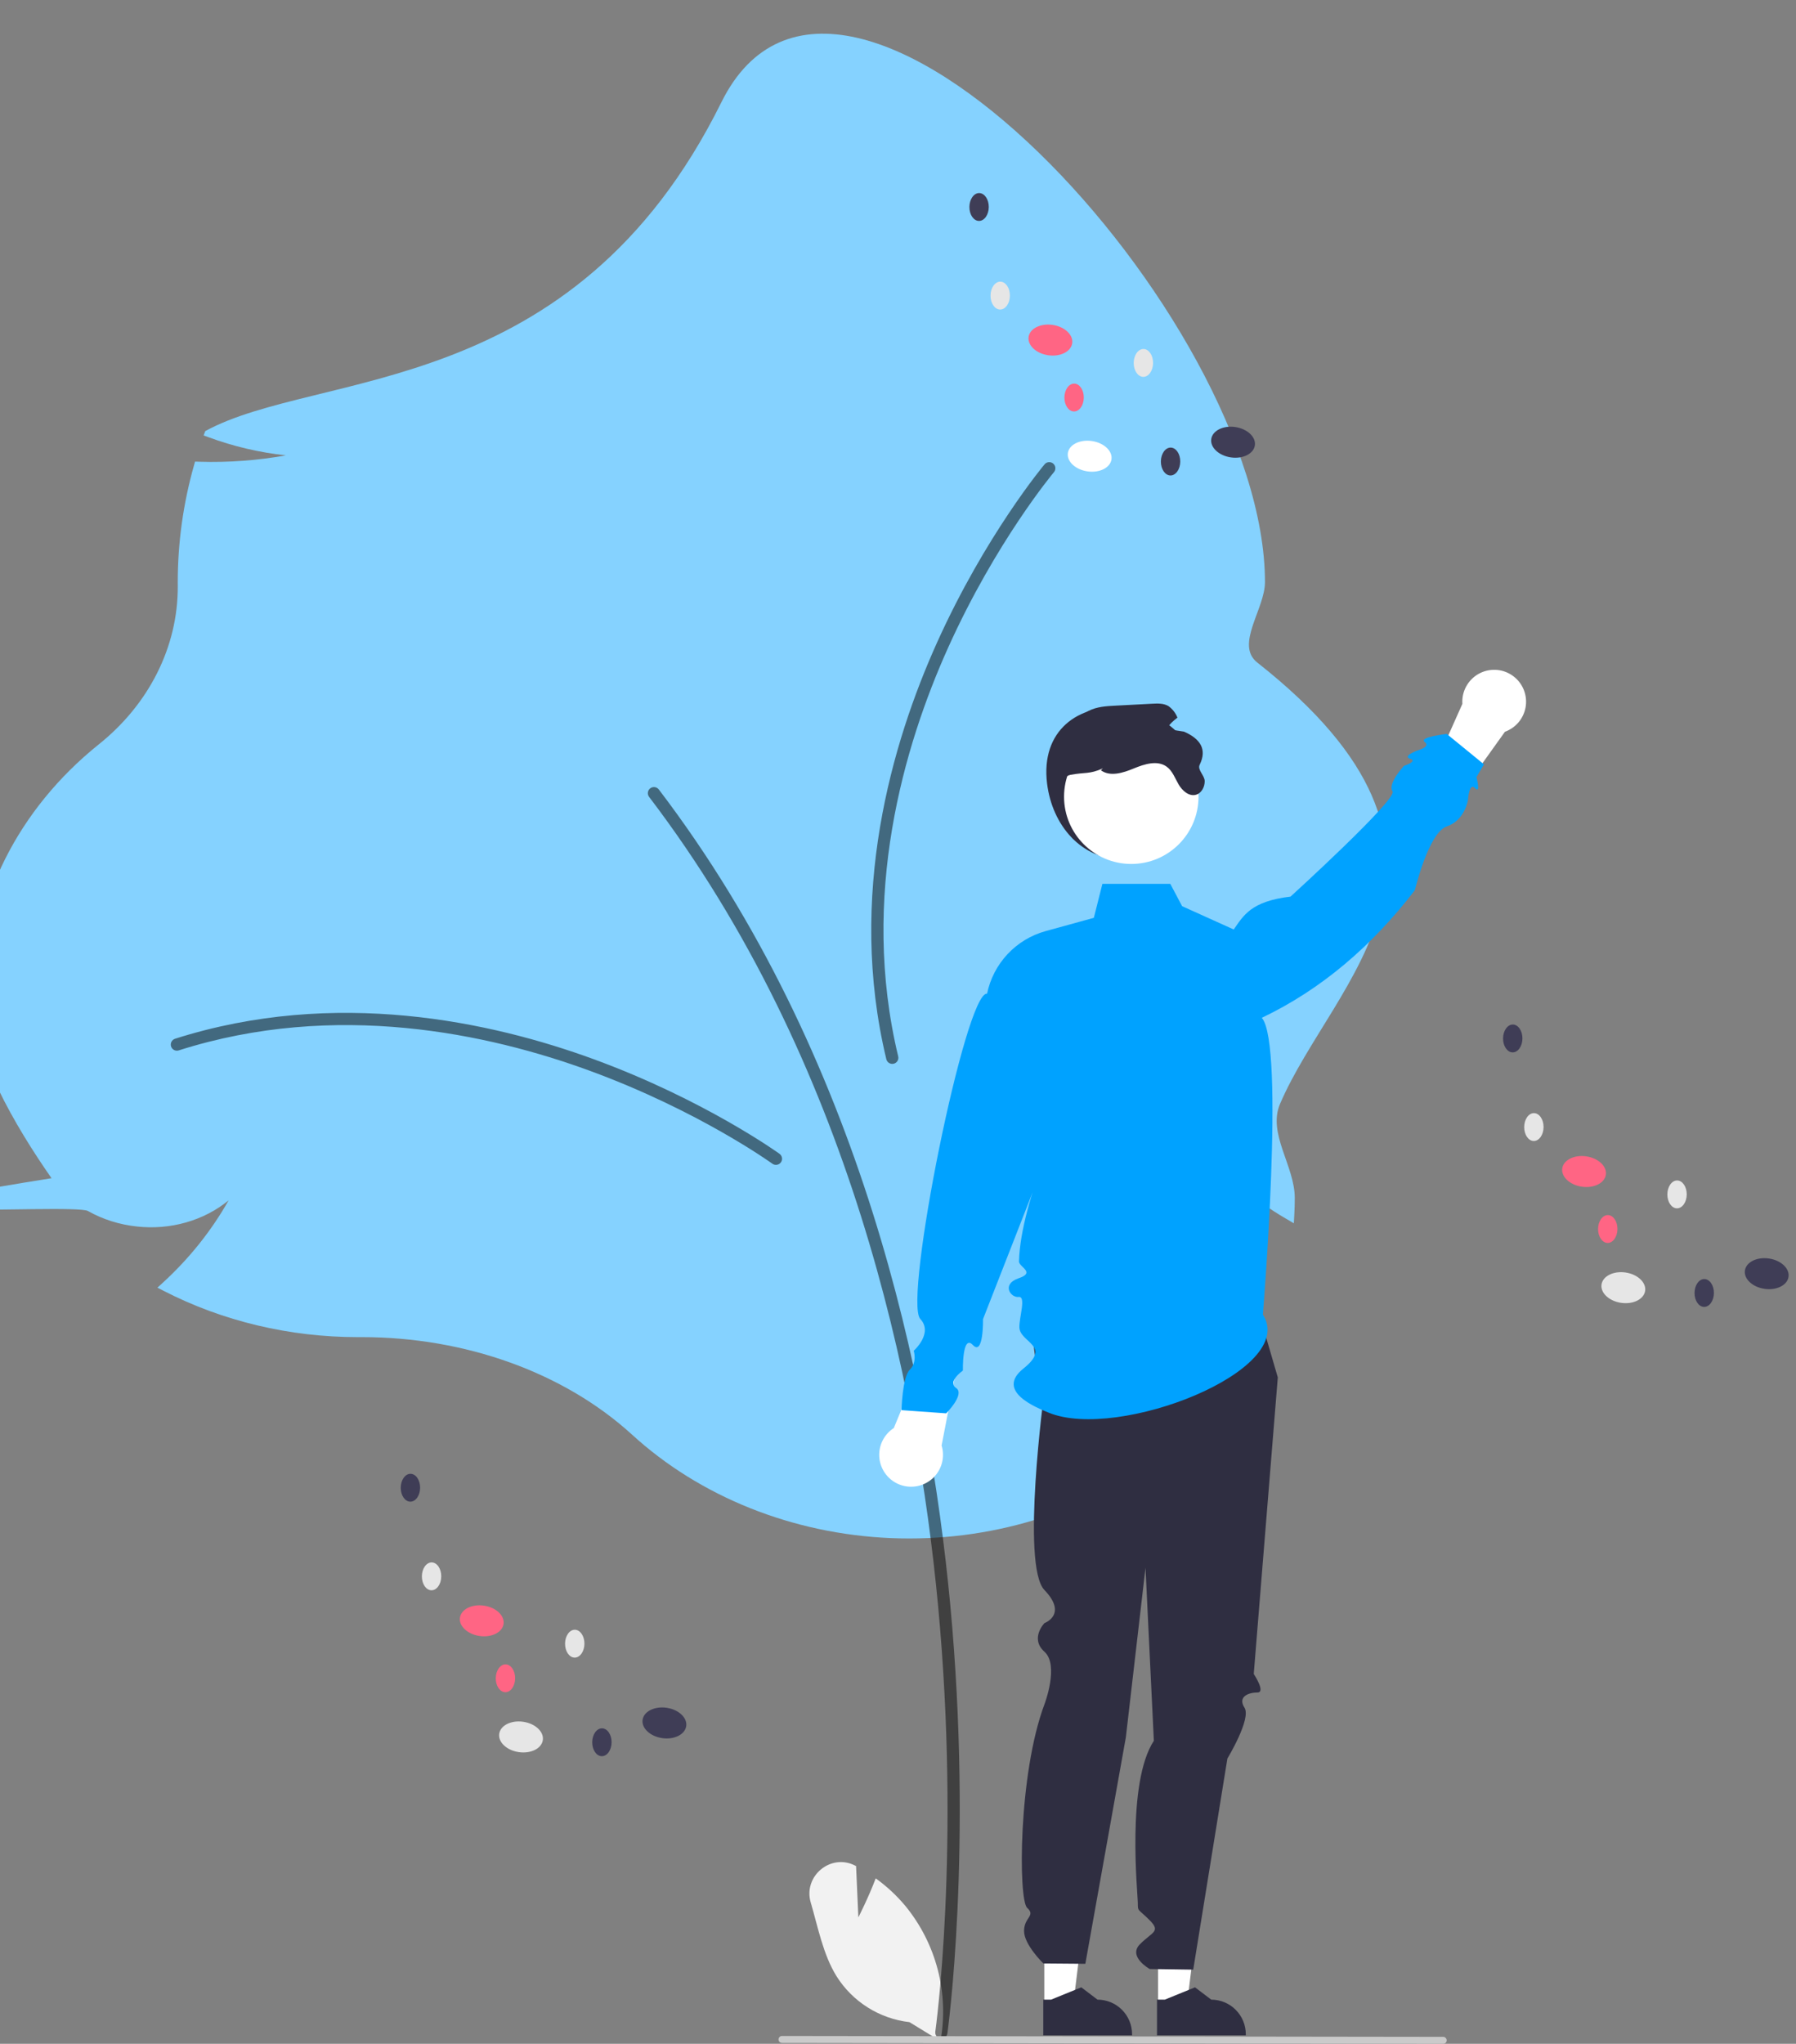<svg width="160" height="182" viewBox="0 0 160 182" fill="none" xmlns="http://www.w3.org/2000/svg">
<rect x="0" y="0" width="160" height="182" fill="#808080" stroke="none"/>
<g clip-path="url(#clip0_48_6450)">
<path d="M76.468 170.738L76.265 166.172C76.244 166.161 76.223 166.15 76.201 166.139C74.025 164.997 71.531 167.064 72.227 169.421C72.88 171.639 73.32 174.029 74.517 175.971C75.224 177.098 76.176 178.052 77.302 178.762C78.428 179.471 79.699 179.918 81.022 180.07L83.786 181.762C84.166 179.648 84.082 177.476 83.541 175.396C83 173.317 82.015 171.379 80.653 169.718C79.88 168.793 78.994 167.969 78.015 167.266C77.353 169.012 76.468 170.738 76.468 170.738Z" fill="#F2F2F2"/>
<path d="M56.28 127.729C50.232 122.225 41.468 119.069 32.235 119.069L31.879 119.07C25.797 119.072 19.824 117.648 14.57 114.945L14.023 114.664L14.464 114.264C16.847 112.087 18.838 109.601 20.365 106.891C19.28 107.783 17.987 108.454 16.575 108.856C15.164 109.259 13.67 109.382 12.198 109.219C10.645 109.055 9.153 108.584 7.836 107.839C6.518 107.094 -22.664 109.219 4.591 104.919C1.364 100.299 -2.483 93.743 -2.483 88.749C-2.478 84.527 -1.476 80.353 0.458 76.492C2.393 72.631 5.218 69.168 8.753 66.323C10.991 64.543 12.779 62.366 13.999 59.934C15.22 57.503 15.847 54.872 15.838 52.213L15.836 51.835C15.835 48.334 16.32 44.846 17.279 41.449L17.377 41.105L17.777 41.118C20.356 41.195 22.937 41.005 25.466 40.55C23.094 40.293 20.773 39.748 18.57 38.931L18.14 38.778L18.286 38.388C28.352 32.889 51.075 35.737 64.264 9.11C74.958 -12.481 112.692 28.276 112.692 51.835C112.692 54.239 109.996 57.415 112.014 59.004C133.832 76.18 118.778 87.209 114.032 98.306C112.906 100.94 115.347 103.83 115.347 106.679C115.347 107.162 115.333 107.661 115.306 108.162L115.264 108.932L114.536 108.505C113.097 107.673 111.763 106.707 110.557 105.625C111.808 108.165 112.398 110.921 112.283 113.69C112.167 116.458 111.35 119.168 109.891 121.621C107.605 125.429 105.393 128.155 103.317 129.723C96.666 134.745 88.093 137.336 79.35 136.965C70.607 136.594 62.354 133.291 56.28 127.729Z" fill="#85D2FF"/>
<path d="M83.863 181.537C83.994 181.537 84.12 181.49 84.219 181.404C84.317 181.318 84.382 181.199 84.4 181.07C84.424 180.908 86.687 164.585 84.654 142.892C82.777 122.858 76.749 94.001 58.691 70.302C58.648 70.245 58.593 70.198 58.532 70.162C58.47 70.126 58.402 70.102 58.331 70.093C58.26 70.083 58.188 70.087 58.119 70.106C58.05 70.124 57.985 70.156 57.928 70.199C57.871 70.242 57.824 70.296 57.788 70.358C57.752 70.42 57.728 70.488 57.719 70.559C57.709 70.63 57.714 70.702 57.732 70.771C57.75 70.84 57.782 70.905 57.826 70.962C75.728 94.456 81.707 123.101 83.571 142.993C85.592 164.56 83.347 180.756 83.324 180.917C83.313 180.994 83.319 181.072 83.341 181.147C83.363 181.222 83.4 181.291 83.452 181.35C83.503 181.409 83.566 181.456 83.637 181.488C83.708 181.52 83.785 181.537 83.863 181.537Z" fill="black" fill-opacity="0.5"/>
<path d="M69.127 103.731C69.242 103.731 69.353 103.695 69.446 103.627C69.539 103.56 69.609 103.465 69.644 103.356C69.68 103.246 69.68 103.129 69.644 103.019C69.609 102.91 69.54 102.815 69.447 102.747C69.381 102.7 62.775 97.94 52.899 94.324C43.769 90.981 29.886 87.951 15.594 92.5C15.525 92.521 15.462 92.556 15.408 92.602C15.353 92.648 15.308 92.705 15.275 92.768C15.242 92.832 15.222 92.901 15.216 92.972C15.21 93.043 15.218 93.115 15.239 93.183C15.261 93.251 15.296 93.314 15.342 93.369C15.388 93.424 15.445 93.469 15.508 93.501C15.572 93.534 15.641 93.554 15.712 93.56C15.784 93.566 15.855 93.558 15.923 93.536C29.923 89.081 43.554 92.061 52.525 95.345C62.26 98.91 68.743 103.581 68.807 103.627C68.9 103.695 69.012 103.731 69.127 103.731Z" fill="black" fill-opacity="0.5"/>
<path d="M94.017 41.736C94.026 41.622 93.998 41.508 93.937 41.41C93.876 41.312 93.787 41.236 93.68 41.193C93.574 41.15 93.456 41.141 93.345 41.169C93.233 41.196 93.133 41.258 93.059 41.346C93.007 41.408 87.784 47.654 83.466 57.245C79.474 66.11 75.452 79.739 78.96 94.322C78.994 94.462 79.082 94.583 79.205 94.658C79.328 94.734 79.476 94.757 79.616 94.723C79.756 94.689 79.877 94.601 79.953 94.478C80.028 94.355 80.051 94.207 80.017 94.067C76.582 79.783 80.536 66.402 84.457 57.691C88.714 48.238 93.84 42.108 93.891 42.047C93.965 41.96 94.009 41.851 94.017 41.736Z" fill="black" fill-opacity="0.5"/>
<path d="M93.281 69.779C93.74 73.481 96.306 76.534 100.036 76.534C101.828 76.534 103.546 75.822 104.812 74.556C106.079 73.289 106.791 71.571 106.791 69.779C106.791 66.049 103.751 63.37 100.036 63.025C96.095 62.659 92.692 65.026 93.281 69.779Z" fill="#2F2E41"/>
<path d="M103.165 178.562L105.737 178.562L106.96 168.64L103.164 168.641L103.165 178.562Z" fill="white"/>
<path d="M103.074 181.245L110.984 181.245V181.145C110.984 180.329 110.66 179.545 110.082 178.968C109.505 178.391 108.722 178.066 107.905 178.066H107.905L106.46 176.97L103.765 178.067L103.074 178.067L103.074 181.245Z" fill="#2F2E41"/>
<path d="M93.033 178.562L95.605 178.562L96.829 168.64L93.032 168.641L93.033 178.562Z" fill="white"/>
<path d="M92.942 181.245L100.852 181.245V181.145C100.852 180.329 100.528 179.545 99.951 178.968C99.373 178.391 98.59 178.066 97.774 178.066H97.773L96.329 176.97L93.633 178.067L92.942 178.067L92.942 181.245Z" fill="#2F2E41"/>
<path d="M112.016 116.422L113.835 122.657L111.693 149.064C111.693 149.064 112.796 150.715 112.016 150.715C111.237 150.715 110.238 151.081 110.867 152.067C111.497 153.053 109.345 156.593 109.345 156.593L106.301 175.395L102.423 175.338C102.423 175.338 100.451 174.239 101.557 173.128C102.664 172.018 103.443 172.018 102.404 170.979C101.365 169.939 101.365 170.252 101.365 169.446C101.365 168.64 100.324 158.791 102.793 155.013L102.049 139.608L100.297 154.718L96.689 174.875L92.953 174.845C92.953 174.845 91.227 173.181 91.23 171.95C91.233 170.719 92.296 170.616 91.505 169.888C90.713 169.16 90.713 157.973 93.052 151.754C93.052 151.754 94.374 148.28 93.049 147.089C91.723 145.898 93.047 144.536 93.047 144.536C93.047 144.536 95.147 143.777 93.045 141.59C90.944 139.404 93.034 123.938 93.034 123.938C93.034 123.938 90.737 117.695 93.063 115.24C95.39 112.785 112.016 116.422 112.016 116.422Z" fill="#2F2E41"/>
<path d="M79.627 127.164L82.871 119.323L85.428 120.744L83.884 128.72C84.038 129.225 84.049 129.764 83.914 130.275C83.78 130.786 83.505 131.249 83.122 131.613C82.738 131.976 82.261 132.226 81.743 132.333C81.226 132.44 80.689 132.401 80.192 132.219C79.696 132.038 79.26 131.722 78.934 131.306C78.607 130.891 78.403 130.392 78.344 129.867C78.285 129.342 78.374 128.811 78.601 128.333C78.828 127.856 79.183 127.451 79.627 127.164Z" fill="white"/>
<path d="M134.072 65.16L129.135 72.062L126.967 70.099L130.278 62.68C130.242 62.153 130.354 61.626 130.601 61.159C130.848 60.692 131.22 60.303 131.676 60.035C132.132 59.768 132.653 59.633 133.182 59.646C133.71 59.659 134.224 59.819 134.666 60.108C135.109 60.397 135.462 60.804 135.686 61.283C135.909 61.762 135.995 62.293 135.934 62.818C135.872 63.343 135.665 63.84 135.336 64.254C135.007 64.668 134.57 64.981 134.072 65.16Z" fill="white"/>
<path d="M112.506 117.062C115.708 122.028 99.612 128.331 93.436 125.801C92.355 125.358 88.635 123.894 91.177 121.865C93.72 119.836 90.883 119.551 90.816 118.23C90.771 117.347 91.454 115.409 90.741 115.492C90.028 115.576 89.193 114.354 90.746 113.829C92.3 113.303 90.763 112.824 90.777 112.325C90.925 106.881 95.102 98.222 95.102 98.222L87.576 117.461C87.576 117.461 87.631 120.79 86.671 119.773C85.712 118.755 85.781 122.047 85.781 122.047C85.781 122.047 84.354 123.043 85.175 123.598C85.996 124.152 84.291 125.856 84.291 125.856L80.315 125.572C80.315 125.572 80.377 122.618 81.056 121.965C81.735 121.312 81.402 120.284 81.402 120.284C81.402 120.284 83.169 118.719 81.984 117.448C80.46 115.814 86.017 88.214 87.935 88.487C88.206 87.168 88.837 85.949 89.758 84.965C90.678 83.982 91.853 83.272 93.152 82.914L97.447 81.732L98.209 78.706H104.257L105.31 80.694L109.908 82.769C110.774 81.547 111.421 80.26 114.968 79.842C114.968 79.842 124.523 71.148 124.057 70.469C123.59 69.79 125.072 68.201 125.072 68.201C125.072 68.201 126.337 67.787 125.623 67.565C124.909 67.344 126.258 66.833 126.258 66.833C126.258 66.833 127.508 66.505 126.919 66.073C126.329 65.64 128.886 65.356 128.886 65.356L132.202 68.062L131.532 69.199C131.532 69.199 131.941 70.747 131.407 70.182C130.874 69.617 130.773 71.257 130.773 71.257C130.773 71.257 130.501 73.052 128.886 73.593C127.27 74.134 126.045 79.274 126.045 79.274C122.235 84.228 117.739 88.092 112.411 90.635C114.488 93.019 112.506 117.062 112.506 117.062Z" fill="#00A2FF"/>
<path d="M100.783 76.935C104.091 76.935 106.772 74.253 106.772 70.945C106.772 67.637 104.091 64.956 100.783 64.956C97.475 64.956 94.793 67.637 94.793 70.945C94.793 74.253 97.475 76.935 100.783 76.935Z" fill="white"/>
<path d="M94.581 71.598C94.77 72.9 95.879 74.716 95.62 74.716C95.36 74.716 93.513 69.35 95.36 69C96.7 68.746 96.999 68.969 98.251 68.426L98.075 68.592C98.903 69.195 100.057 68.823 101.003 68.431C101.951 68.041 103.102 67.67 103.933 68.27C104.455 68.647 104.676 69.301 105.001 69.857C105.325 70.416 105.926 70.943 106.544 70.772C107.04 70.634 107.326 70.078 107.323 69.564C107.321 69.049 106.651 68.56 106.876 68.099C107.545 66.731 106.944 65.799 105.487 65.155C104.957 65.075 104.427 64.992 103.897 64.908C104.174 64.524 104.511 64.185 104.894 63.906C104.732 63.49 104.452 63.132 104.089 62.874C103.665 62.622 103.141 62.64 102.65 62.666C101.553 62.724 100.458 62.781 99.363 62.838C98.553 62.879 97.714 62.929 96.989 63.3C96.085 63.765 95.492 64.672 95.061 65.594C94.095 67.667 94.248 69.335 94.581 71.598Z" fill="#2F2E41"/>
<path d="M69.664 181.92L128.572 182C128.654 182 128.732 181.967 128.79 181.909C128.848 181.851 128.881 181.773 128.881 181.691C128.881 181.609 128.848 181.53 128.79 181.472C128.732 181.414 128.654 181.381 128.572 181.381L69.664 181.302C69.582 181.302 69.503 181.334 69.445 181.392C69.387 181.45 69.355 181.529 69.355 181.611C69.355 181.693 69.387 181.772 69.445 181.83C69.503 181.888 69.582 181.92 69.664 181.92Z" fill="#CACACA"/>
<path d="M48.358 154.956C48.467 154.21 47.685 153.478 46.612 153.322C45.539 153.166 44.582 153.644 44.473 154.391C44.364 155.137 45.146 155.869 46.219 156.025C47.292 156.181 48.25 155.702 48.358 154.956Z" fill="#E6E6E6"/>
<path d="M61.133 153.71C61.241 152.963 60.46 152.232 59.387 152.076C58.314 151.919 57.356 152.398 57.247 153.144C57.139 153.891 57.921 154.622 58.993 154.778C60.066 154.934 61.024 154.456 61.133 153.71Z" fill="#3F3D56"/>
<path d="M44.86 144.614C44.969 143.868 44.187 143.136 43.114 142.98C42.041 142.824 41.084 143.303 40.975 144.049C40.866 144.795 41.648 145.527 42.721 145.683C43.794 145.839 44.752 145.361 44.86 144.614Z" fill="#FF6584"/>
<path d="M39.31 140.378C39.315 139.693 38.933 139.134 38.456 139.131C37.979 139.127 37.589 139.68 37.584 140.365C37.578 141.05 37.961 141.609 38.437 141.612C38.914 141.616 39.305 141.063 39.31 140.378Z" fill="#E6E6E6"/>
<path d="M37.427 132.488C37.432 131.803 37.05 131.244 36.573 131.241C36.097 131.237 35.706 131.79 35.701 132.475C35.696 133.16 36.078 133.718 36.554 133.722C37.031 133.726 37.422 133.173 37.427 132.488Z" fill="#3F3D56"/>
<path d="M52.065 146.374C52.07 145.689 51.688 145.131 51.211 145.127C50.735 145.123 50.344 145.676 50.339 146.361C50.334 147.046 50.716 147.605 51.193 147.608C51.669 147.612 52.06 147.059 52.065 146.374Z" fill="#E6E6E6"/>
<path d="M45.892 149.456C45.898 148.771 45.515 148.213 45.039 148.209C44.562 148.206 44.171 148.758 44.166 149.443C44.161 150.128 44.543 150.687 45.02 150.69C45.496 150.694 45.887 150.142 45.892 149.456Z" fill="#FF6584"/>
<path d="M54.485 155.153C54.49 154.468 54.108 153.909 53.631 153.906C53.155 153.902 52.764 154.455 52.759 155.14C52.754 155.825 53.136 156.384 53.613 156.387C54.089 156.391 54.48 155.838 54.485 155.153Z" fill="#3F3D56"/>
<path d="M146.56 114.948C146.668 114.202 145.886 113.47 144.814 113.314C143.741 113.158 142.783 113.637 142.674 114.383C142.566 115.129 143.347 115.861 144.42 116.017C145.493 116.173 146.451 115.695 146.56 114.948Z" fill="#E6E6E6"/>
<path d="M159.334 113.702C159.443 112.955 158.661 112.224 157.588 112.068C156.515 111.911 155.557 112.39 155.449 113.136C155.34 113.883 156.122 114.614 157.195 114.77C158.268 114.927 159.225 114.448 159.334 113.702Z" fill="#3F3D56"/>
<path d="M143.062 104.606C143.17 103.86 142.388 103.128 141.315 102.972C140.243 102.816 139.285 103.295 139.176 104.041C139.068 104.787 139.849 105.519 140.922 105.675C141.995 105.831 142.953 105.353 143.062 104.606Z" fill="#FF6584"/>
<path d="M137.511 100.37C137.516 99.685 137.134 99.126 136.657 99.123C136.181 99.119 135.79 99.672 135.785 100.357C135.78 101.042 136.162 101.601 136.638 101.604C137.115 101.608 137.506 101.055 137.511 100.37Z" fill="#E6E6E6"/>
<path d="M135.629 92.48C135.634 91.795 135.252 91.236 134.775 91.233C134.298 91.229 133.908 91.782 133.902 92.467C133.897 93.152 134.279 93.71 134.756 93.714C135.233 93.718 135.623 93.165 135.629 92.48Z" fill="#3F3D56"/>
<path d="M150.266 106.366C150.271 105.681 149.889 105.123 149.413 105.119C148.936 105.115 148.545 105.668 148.54 106.353C148.535 107.038 148.917 107.597 149.394 107.6C149.871 107.604 150.261 107.051 150.266 106.366Z" fill="#E6E6E6"/>
<path d="M144.093 109.448C144.099 108.763 143.716 108.205 143.24 108.201C142.763 108.198 142.372 108.75 142.367 109.435C142.362 110.121 142.744 110.679 143.221 110.683C143.698 110.686 144.088 110.134 144.093 109.448Z" fill="#FF6584"/>
<path d="M152.687 115.145C152.692 114.46 152.31 113.901 151.833 113.898C151.356 113.894 150.966 114.447 150.961 115.132C150.955 115.817 151.338 116.376 151.814 116.379C152.291 116.383 152.682 115.83 152.687 115.145Z" fill="#3F3D56"/>
<path d="M99.018 40.907C99.126 40.161 98.344 39.429 97.272 39.273C96.199 39.117 95.241 39.596 95.132 40.342C95.024 41.089 95.805 41.82 96.878 41.976C97.951 42.132 98.909 41.654 99.018 40.907Z" fill="white"/>
<path d="M111.792 39.661C111.901 38.915 111.119 38.183 110.046 38.027C108.973 37.871 108.015 38.349 107.907 39.096C107.798 39.842 108.58 40.574 109.653 40.73C110.726 40.886 111.683 40.407 111.792 39.661Z" fill="#3F3D56"/>
<path d="M95.519 30.566C95.628 29.819 94.846 29.088 93.773 28.932C92.701 28.776 91.743 29.254 91.634 30C91.525 30.747 92.307 31.478 93.38 31.634C94.453 31.791 95.411 31.312 95.519 30.566Z" fill="#FF6584"/>
<path d="M89.969 26.329C89.974 25.644 89.592 25.086 89.115 25.082C88.639 25.079 88.248 25.631 88.243 26.316C88.238 27.002 88.62 27.56 89.097 27.564C89.573 27.567 89.964 27.015 89.969 26.329Z" fill="#E6E6E6"/>
<path d="M88.087 18.439C88.092 17.754 87.71 17.196 87.233 17.192C86.756 17.188 86.366 17.741 86.361 18.426C86.355 19.111 86.737 19.67 87.214 19.673C87.691 19.677 88.081 19.124 88.087 18.439Z" fill="#3F3D56"/>
<path d="M102.724 32.326C102.729 31.64 102.347 31.082 101.871 31.078C101.394 31.075 101.003 31.627 100.998 32.312C100.993 32.998 101.375 33.556 101.852 33.56C102.329 33.563 102.719 33.011 102.724 32.326Z" fill="#E6E6E6"/>
<path d="M96.552 35.408C96.557 34.722 96.174 34.164 95.698 34.161C95.221 34.157 94.831 34.709 94.825 35.395C94.82 36.08 95.202 36.638 95.679 36.642C96.156 36.645 96.546 36.093 96.552 35.408Z" fill="#FF6584"/>
<path d="M105.145 41.104C105.15 40.419 104.768 39.861 104.291 39.857C103.814 39.854 103.424 40.406 103.419 41.091C103.413 41.777 103.796 42.335 104.272 42.339C104.749 42.342 105.14 41.79 105.145 41.104Z" fill="#3F3D56"/>
</g>
<defs>
<clipPath id="clip0_48_6450">
<rect width="159.344" height="182" fill="white"/>
</clipPath>
</defs>
</svg>

